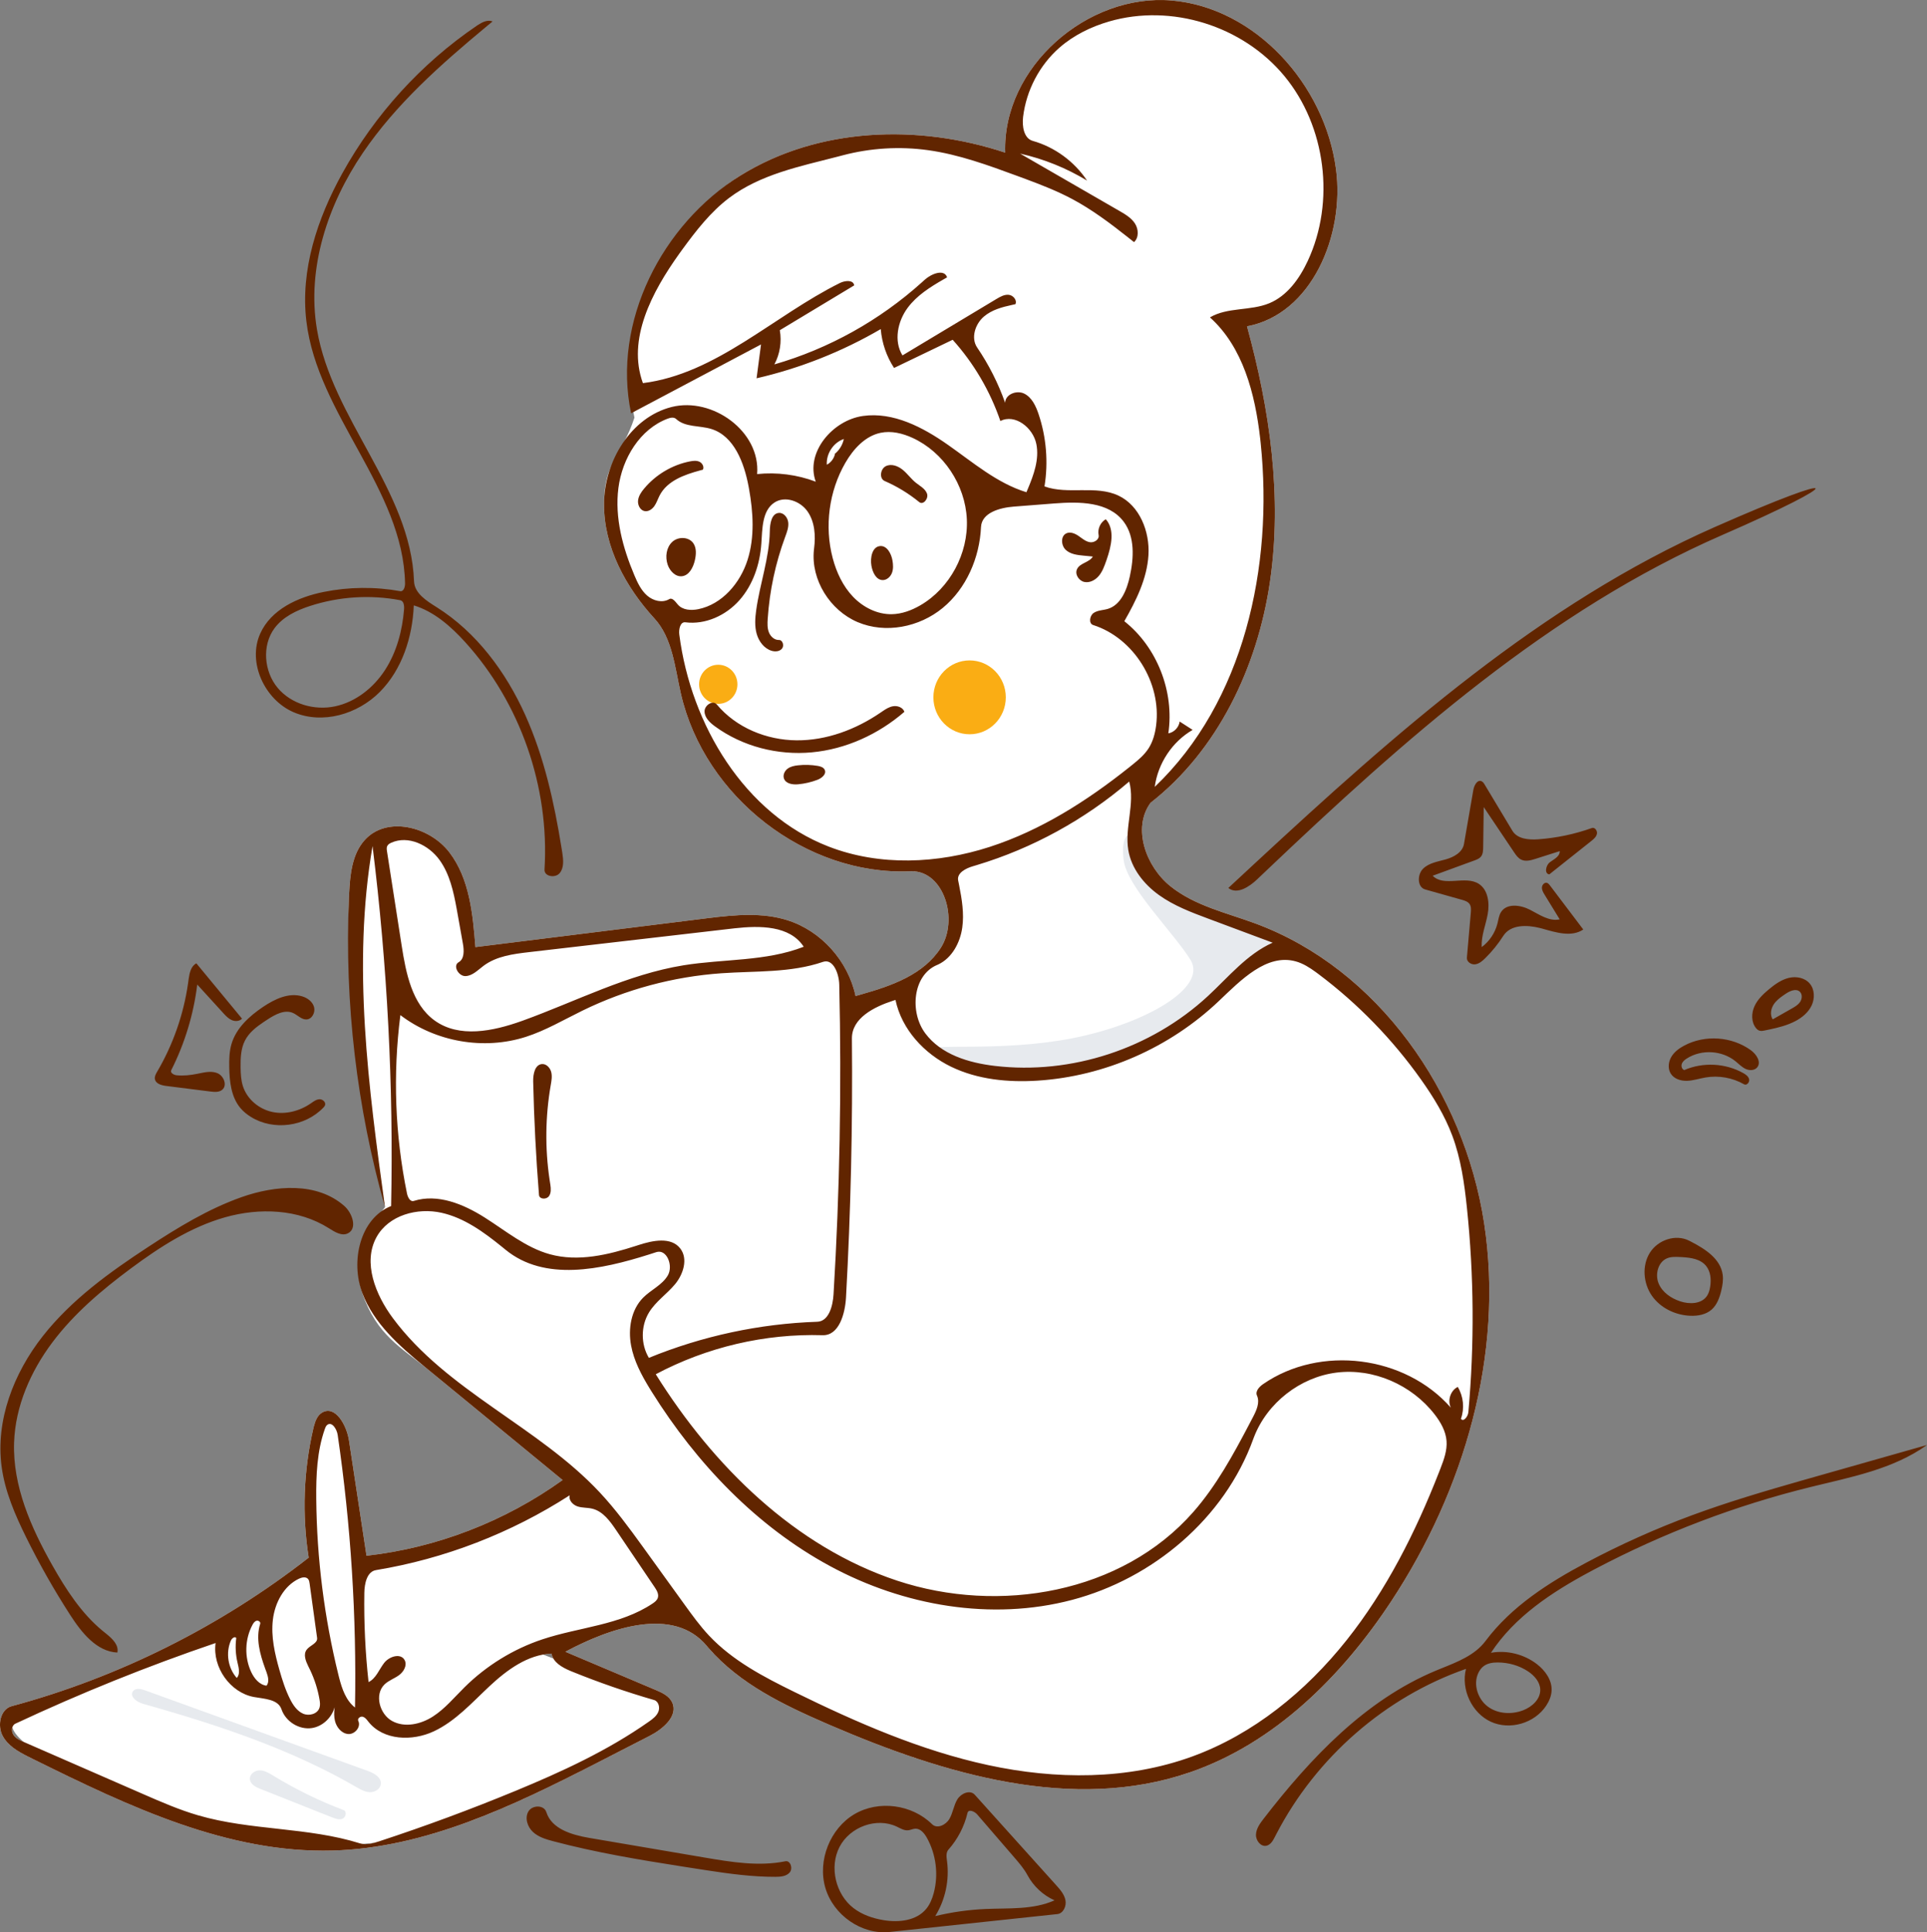 <svg width="394" height="395" viewBox="0 0 394 395" fill="none" xmlns="http://www.w3.org/2000/svg">
<rect x="0" y="0" width="394" height="395" fill="#808080" stroke="none"/>
<path fill-rule="evenodd" clip-rule="evenodd" d="M129.719 85.378C126.439 70.511 135.377 45.834 151.346 35.912C167.316 25.989 187.742 25.31 205.528 31.202C204.96 13.683 222.385 -1.351 239.516 0.097C256.648 1.544 270.863 17.228 273.164 34.599C274.958 48.134 268.144 64.256 254.967 66.708C259.625 83.677 262.215 101.532 259.658 118.96C257.101 136.388 248.968 153.412 235.241 164.118C231.451 169.316 234.314 177.157 239.303 181.166C244.292 185.175 250.749 186.584 256.719 188.796C281.734 198.067 299.345 223.231 303.451 250.046C307.556 276.86 299.356 304.669 284.538 327.213C274.388 342.654 260.58 356.368 243.306 362.306C219.058 370.641 192.473 362.526 168.928 352.309C159.953 348.414 150.813 343.988 144.478 336.426C137.686 328.319 124.849 332.697 115.592 337.656C121.747 340.26 127.903 342.864 134.058 345.468C135.38 346.028 136.815 346.693 137.429 348.012C138.72 350.789 135.539 353.462 132.847 354.844C129.954 356.33 127.061 357.815 124.168 359.301C106.411 368.419 87.917 377.735 68.043 378.298C46.314 378.914 25.789 369.011 6.234 359.332C4.06 358.257 1.756 357.059 0.574 354.91C-0.608 352.762 0.053 349.411 2.389 348.781C24.326 342.865 45.096 332.482 63.118 318.422C61.74 309.669 62.065 300.641 64.069 292.015C64.359 290.768 64.775 289.4 65.866 288.761C68.546 287.191 70.875 291.327 71.349 294.443C72.544 302.306 73.74 310.169 74.935 318.033C89.291 316.413 103.225 311.036 115.034 302.557C105.823 294.993 96.612 287.429 87.401 279.865C82.086 275.5 76.956 272.89 74.086 264.344C72.172 258.646 73.717 252.794 78.719 246.786C73.135 218.409 70.692 197.017 71.389 182.612C71.575 178.767 71.997 174.616 74.535 171.766C79.016 166.735 87.813 168.904 91.903 174.27C95.992 179.636 96.677 186.836 97.205 193.611C112.777 191.671 128.348 189.731 143.919 187.791C149.616 187.081 155.515 186.388 160.999 188.117C167.878 190.286 173.403 196.429 174.928 203.605C181.498 201.794 188.655 199.564 192.366 193.746C196.076 187.928 192.933 177.808 186.133 178.108C164.862 179.047 144.06 162.952 139.218 141.811C137.987 136.434 137.509 130.459 133.807 126.429C127.941 120.043 123.471 111.811 123.5 103.061C123.529 94.312 127.124 93.268 129.719 85.378ZM2.748 354.642C3.227 355.372 4.063 355.754 4.855 356.099C12.978 359.644 21.1 363.189 29.223 366.733C32.919 368.346 36.627 369.964 40.492 371.091C51.271 374.236 62.887 373.469 73.604 376.826C74.904 377.234 76.3 376.813 77.594 376.388C86.942 373.318 96.179 369.9 105.282 366.143C114.806 362.212 124.244 357.876 132.699 351.925C133.469 351.384 134.267 350.782 134.618 349.899C134.969 349.015 134.646 347.787 133.746 347.527C128.04 345.874 122.416 343.924 116.904 341.688C115.132 340.97 113.137 339.945 112.761 338.038C107.905 338.237 103.659 341.36 100.077 344.709C96.495 348.059 93.131 351.841 88.717 353.916C84.304 355.991 78.38 355.811 75.323 351.959C74.996 351.548 74.668 351.075 74.166 350.941C73.664 350.807 73.019 351.317 73.253 351.79C73.859 353.013 72.558 354.561 71.216 354.475C69.874 354.39 68.825 353.144 68.494 351.815C68.164 350.486 66.371 352.86 63.773 353.255C61.174 353.65 58.418 351.95 57.555 349.42C56.843 347.335 54.054 347.298 51.923 346.908C47.078 346.02 43.398 340.843 44.08 335.872C30.154 340.607 16.482 346.115 3.142 352.361C2.359 352.728 2.269 353.913 2.748 354.642Z" fill="white"/>
<path d="M198.247 150.102C202.336 150.102 205.651 146.722 205.651 142.552C205.651 138.383 202.336 135.003 198.247 135.003C194.159 135.003 190.844 138.383 190.844 142.552C190.844 146.722 194.159 150.102 198.247 150.102Z" fill="#FAAD14"/>
<path d="M146.857 143.884C149.022 143.884 150.777 142.095 150.777 139.887C150.777 137.68 149.022 135.891 146.857 135.891C144.692 135.891 142.938 137.68 142.938 139.887C142.938 142.095 144.692 143.884 146.857 143.884Z" fill="#FAAD14"/>
<path fill-rule="evenodd" clip-rule="evenodd" d="M233.605 172.851C234.283 176.44 236.298 179.916 238.982 182.072C243.971 186.081 255.185 190.209 261.155 192.421C261.698 192.623 258.635 194.387 254.681 198.287C243.976 208.847 220.569 227.757 197.701 218.254C195.029 217.143 192.794 215.864 190.973 214.509C189.296 213.26 204.692 215.059 219.084 212.277C233.556 209.479 247.02 202.088 243.416 196.228C240.029 190.721 230.502 181.391 229.759 175.904C228.769 168.593 233.021 169.767 233.605 172.851Z" fill="#E7EAEE"/>
<path fill-rule="evenodd" clip-rule="evenodd" d="M2.454 352.566C2.454 349.638 11.51 347.268 26.991 341.33C37.639 337.246 58.394 325.428 68.605 324.878C75.4 324.512 102.554 334.648 120.276 341.928C129.186 345.589 136.06 347.882 136.06 349.056C136.06 351.415 117.14 362.803 97.803 370.288C88.365 373.941 79.51 377.213 71.388 376.992C46.63 376.319 2.454 359.98 2.454 352.566Z" fill="white"/>
<path fill-rule="evenodd" clip-rule="evenodd" d="M352.23 109.328C316.727 124.791 287.067 151.212 258.807 178.08L257.079 179.725C255.43 181.297 252.928 182.939 251.149 181.524L256.64 176.427C285.372 149.808 315.078 123.414 350.628 107.733C377.959 95.676 377.669 98.25 352.23 109.328ZM199.3 366.885L215.955 385.383C216.771 386.29 217.621 387.263 217.849 388.471C218.078 389.679 217.391 391.155 216.19 391.283L181.899 394.939C176.203 395.547 170.395 391.52 168.755 385.925C167.115 380.33 169.74 373.776 174.701 370.858C179.661 367.94 186.466 368.861 190.583 372.919C191.603 373.924 193.395 373.07 194.119 371.827C194.843 370.583 194.999 369.057 195.748 367.828C196.496 366.6 198.34 365.819 199.3 366.885ZM171.647 377.562C169.52 381.677 170.865 387.251 174.505 390.055C176.288 391.429 178.478 392.166 180.684 392.529C183.801 393.041 187.418 392.653 189.422 390.165C190.153 389.257 190.601 388.144 190.907 387.011C191.926 383.239 191.408 379.062 189.501 375.667C188.982 374.743 188.184 373.779 187.141 373.825C186.645 373.847 186.184 374.102 185.691 374.154C184.869 374.24 184.109 373.762 183.36 373.407C179.225 371.443 173.773 373.447 171.647 377.562ZM197.82 370.595C197.165 373.379 195.811 375.989 193.921 378.106C193.388 378.702 193.519 379.624 193.627 380.423C194.152 384.312 193.284 388.382 191.22 391.698C194.601 390.881 198.058 390.393 201.53 390.243C206.288 390.036 211.252 390.426 215.613 388.474C213.283 387.44 211.306 385.601 210.082 383.33C209.363 381.995 208.367 380.839 207.38 379.695L199.797 370.908C199.249 370.273 198.014 369.773 197.82 370.595ZM111.701 370.429C112.788 373.891 116.878 375.078 120.421 375.701L144.068 379.728C149.536 380.658 155.147 381.588 160.585 380.489C161.611 380.281 162.154 381.943 161.477 382.756C160.8 383.569 159.622 383.665 158.576 383.669C153.839 383.685 149.129 383.043 144.441 382.324L139.447 381.548C130.608 380.163 121.774 378.688 113.122 376.392C111.641 375.999 110.107 375.55 108.974 374.502C107.84 373.454 107.251 371.623 108.048 370.292C108.846 368.96 111.234 368.943 111.701 370.429ZM239.516 0.097C256.648 1.544 270.863 17.228 273.164 34.599C274.958 48.134 268.144 64.256 254.967 66.708C259.625 83.677 262.215 101.532 259.658 118.96C257.101 136.388 248.968 153.412 235.241 164.118C231.451 169.316 234.314 177.157 239.303 181.166C244.292 185.175 250.749 186.584 256.719 188.796C281.734 198.067 299.345 223.231 303.451 250.046C307.556 276.86 299.356 304.669 284.538 327.213C274.388 342.654 260.58 356.368 243.306 362.306C219.301 370.558 193.005 362.686 169.636 352.615L168.928 352.309C160.14 348.495 151.194 344.172 144.877 336.894L144.478 336.426C137.686 328.319 124.849 332.697 115.592 337.656L134.058 345.468C135.38 346.028 136.815 346.693 137.429 348.012C138.72 350.789 135.539 353.462 132.847 354.845L122.005 360.41C104.909 369.16 87.111 377.758 68.043 378.298C46.567 378.907 26.267 369.24 6.916 359.67L5.688 359.061C3.684 358.051 1.658 356.88 0.574 354.91C-0.608 352.762 0.053 349.411 2.389 348.781C24.326 342.865 45.096 332.482 63.118 318.422C61.74 309.669 62.065 300.641 64.069 292.015L64.171 291.596C64.46 290.473 64.897 289.329 65.866 288.761C68.546 287.191 70.875 291.327 71.349 294.443L74.935 318.033C89.291 316.413 103.225 311.036 115.034 302.557L86.658 279.254C81.578 275.062 76.434 270.531 74.086 264.344C71.623 257.854 73.605 249.058 79.969 246.547C80.471 221.965 79.2 197.346 76.17 172.954C71.98 197.316 75.347 222.293 78.719 246.786C72.938 226.379 70.434 205.012 71.335 183.79L71.389 182.612C71.575 178.767 71.997 174.616 74.535 171.766C79.016 166.735 87.813 168.904 91.903 174.27C95.992 179.636 96.677 186.836 97.205 193.611L144.989 187.659C150.352 187.004 155.858 186.496 160.999 188.117C167.878 190.286 173.403 196.429 174.928 203.605L176.048 203.293C182.297 201.53 188.865 199.235 192.366 193.746C196.037 187.99 192.999 178.023 186.349 178.102L186.133 178.108C164.862 179.047 144.06 162.952 139.218 141.811C137.987 136.434 137.509 130.459 133.807 126.429C127.941 120.043 123.471 111.811 123.5 103.061C123.529 94.312 129 85.289 137.332 83.197C145.664 81.106 155.524 88.194 154.805 96.913C158.847 96.493 162.982 97.029 166.793 98.468C164.62 92.494 170.252 85.9 176.443 85.033C182.633 84.166 188.665 87.319 193.813 90.93C198.961 94.541 203.88 98.793 209.865 100.623L210.141 99.972C211.378 97.028 212.517 93.882 211.894 90.769C211.224 87.425 207.53 84.534 204.539 86.065C202.439 79.93 199.098 74.24 194.786 69.457L182.802 75.218C181.258 72.86 180.312 70.098 180.081 67.273C172.168 71.884 163.58 75.287 154.691 77.333L155.6 70.412L129.035 84.482C125.112 65.838 135.377 45.834 151.346 35.912C167.316 25.989 187.742 25.31 205.528 31.202C204.96 13.683 222.385 -1.351 239.516 0.097ZM370.208 303.978C354.904 307.744 340.047 313.398 326.065 320.779L325.054 321.317C317.307 325.479 309.703 330.466 304.846 337.866C308.126 337.286 311.627 338.158 314.275 340.213C315.948 341.511 317.346 343.458 317.246 345.599C317.194 346.709 316.742 347.768 316.133 348.689C313.75 352.288 308.706 353.749 304.824 351.965C300.942 350.181 298.675 345.36 299.741 341.157C283.271 346.89 269.112 359.227 260.972 374.91L260.7 375.44C260.299 376.23 259.809 377.113 258.959 377.309C257.789 377.579 256.748 376.248 256.802 375.026C256.855 373.805 257.623 372.753 258.365 371.792C267.962 359.365 279.179 347.536 293.533 341.538L294.614 341.095C298 339.726 301.544 338.381 303.731 335.46C309.035 328.375 316.67 323.512 324.423 319.396C331.362 315.712 338.54 312.496 345.895 309.776C353.275 307.047 360.821 304.82 368.383 302.662L394 295.39C387.071 300.355 378.44 301.953 370.208 303.978ZM44.08 335.872C30.154 340.607 16.482 346.115 3.142 352.361C2.359 352.728 2.269 353.913 2.748 354.642C3.227 355.372 4.063 355.754 4.855 356.099L29.223 366.734C32.919 368.346 36.627 369.964 40.492 371.091C51.271 374.236 62.887 373.469 73.604 376.827C74.904 377.234 76.3 376.813 77.594 376.388C86.942 373.318 96.179 369.9 105.282 366.143C114.806 362.212 124.244 357.876 132.699 351.925C133.469 351.384 134.267 350.782 134.618 349.899C134.969 349.015 134.646 347.787 133.746 347.527C128.04 345.874 122.416 343.925 116.904 341.688L116.522 341.529C114.855 340.819 113.11 339.809 112.761 338.038C107.905 338.237 103.659 341.36 100.077 344.709C96.495 348.059 93.131 351.841 88.717 353.916C84.304 355.991 78.38 355.811 75.323 351.959L75.125 351.708C74.858 351.372 74.568 351.048 74.166 350.941C73.664 350.807 73.019 351.317 73.253 351.79C73.859 353.013 72.558 354.561 71.216 354.475C69.874 354.39 68.825 353.144 68.494 351.815C68.282 350.961 68.301 350.078 68.402 349.197L68.428 348.98C67.831 351.135 65.961 352.922 63.773 353.255C61.174 353.65 58.418 351.95 57.555 349.42C56.843 347.335 54.054 347.298 51.923 346.908C47.078 346.02 43.398 340.843 44.08 335.872ZM76.989 252.891C74.119 258.097 76.785 264.686 80.32 269.448C91.407 284.381 109.978 291.548 122.649 305.108C125.832 308.515 128.607 312.29 131.347 316.079L139.958 328.004C141.54 330.196 143.129 332.395 144.976 334.36C149.791 339.483 156.132 342.789 162.403 345.867C175.128 352.11 188.218 357.847 202.034 360.828C215.849 363.808 230.529 363.91 243.821 359.05C256.263 354.501 266.983 345.776 275.312 335.312C283.443 325.097 289.411 313.255 294.195 301.032L294.543 300.136C295.231 298.354 295.907 296.488 295.765 294.578C295.614 292.558 294.558 290.721 293.326 289.131C288.628 283.071 280.777 279.643 273.258 280.591C265.857 281.523 259.08 286.76 256.369 293.836L256.243 294.174C250.351 310.461 235.679 322.709 219.198 327.056C202.716 331.403 184.789 328.288 169.745 320.163C154.701 312.038 142.426 299.175 133.273 284.539L132.773 283.731C131.12 281.024 129.617 278.177 129.035 275.055C128.394 271.621 129.045 267.759 131.478 265.295C133.084 263.667 135.371 262.713 136.539 260.735C137.708 258.757 136.336 255.263 134.18 255.97L132.742 256.434C122.833 259.578 111.337 262.016 103.365 255.474L102.599 254.85C98.879 251.836 94.905 248.959 90.284 247.922C85.344 246.814 79.468 248.395 76.989 252.891ZM116.488 305.669C104.469 313.413 90.905 318.651 76.871 320.969C75.019 321.275 74.521 323.724 74.492 325.638C74.399 331.72 74.688 337.808 75.356 343.853C76.876 343.124 77.498 341.3 78.534 339.952C79.57 338.603 81.936 337.865 82.737 339.371C83.296 340.422 82.549 341.74 81.596 342.438C80.642 343.135 79.469 343.513 78.619 344.338C76.503 346.389 77.609 350.425 80.187 351.823C82.764 353.222 86.025 352.492 88.497 350.906C90.968 349.321 92.877 346.996 94.973 344.922C99.455 340.488 104.937 337.111 110.871 335.129C118.405 332.612 126.795 332.238 133.423 327.803C133.869 327.504 134.331 327.154 134.5 326.637C134.73 325.932 134.341 325.199 133.928 324.571L125.997 312.829C124.734 310.959 123.28 308.95 121.116 308.415C120.126 308.17 119.071 308.264 118.1 307.952C117.129 307.64 116.214 306.669 116.488 305.669ZM61.121 322.726C58.029 324.198 56.199 327.659 55.792 331.113C55.384 334.568 56.184 338.046 57.134 341.388C57.717 343.44 58.364 345.485 59.328 347.381C59.943 348.59 60.757 349.796 61.989 350.322C63.221 350.847 64.931 350.375 65.332 349.076C65.496 348.54 65.422 347.962 65.327 347.409C64.968 345.333 64.324 343.308 63.421 341.411L63.041 340.643C62.498 339.534 61.986 338.226 62.685 337.258C63.352 336.334 64.992 335.952 64.835 334.815L63.304 323.716C63.26 323.392 63.207 323.049 63 322.798C62.565 322.27 61.733 322.434 61.121 322.726ZM306.259 339.845C305.238 339.841 304.164 339.984 303.344 340.605C302.865 340.968 302.502 341.476 302.247 342.027C301.17 344.356 302.164 347.351 304.205 348.867C306.247 350.384 309.075 350.526 311.439 349.617C313.246 348.922 314.985 347.349 314.924 345.38C314.877 343.826 313.721 342.53 312.445 341.679C310.623 340.463 308.436 339.855 306.259 339.845ZM66.922 291.272C66.661 291.47 66.531 291.798 66.421 292.11C64.813 296.659 64.616 301.59 64.661 306.425C64.772 318.548 66.299 330.657 69.201 342.414L69.345 342.986C69.938 345.281 70.748 347.636 72.585 349.056C72.926 330.425 71.741 311.764 69.045 293.334C68.87 292.137 67.874 290.551 66.922 291.272ZM52.443 331.319C52.059 331.429 51.813 331.802 51.621 332.159C50.053 335.076 49.947 338.762 51.345 341.768C51.972 343.115 53.046 344.425 54.5 344.591C55.093 343.838 54.822 342.754 54.49 341.833L54.203 341.052C53.136 338.103 52.26 334.911 53.201 331.947C53.324 331.56 52.827 331.21 52.443 331.319ZM47.212 335.36C46.113 337.853 46.603 340.99 48.407 343.011C49.152 342.234 48.824 340.962 48.57 339.907C48.172 338.257 48.082 336.529 48.307 334.845C48.029 334.43 47.414 334.903 47.212 335.36ZM70.388 246.52C72.055 247.984 73.114 251.143 71.135 252.122C69.867 252.749 68.43 251.832 67.232 251.074C61.01 247.137 53.053 246.847 45.999 248.85C38.944 250.853 32.637 254.933 26.718 259.329C20.823 263.707 15.139 268.511 10.707 274.415C6.274 280.32 3.139 287.436 2.882 294.867C2.574 303.772 6.346 312.285 10.709 320.006C13.49 324.926 16.625 329.778 20.942 333.35L21.829 334.066C23.054 335.068 24.311 336.311 23.998 337.819C19.768 337.624 16.697 333.764 14.367 330.158C11.054 325.03 8.034 319.705 5.327 314.219C3.077 309.658 1.019 304.905 0.336 299.847C-0.95 290.334 2.838 280.661 8.725 273.165C14.612 265.67 22.448 260.045 30.372 254.856C36.392 250.915 42.587 247.134 49.344 244.74C56.313 242.271 64.798 241.611 70.388 246.52ZM249.224 204.62C239.203 214.157 225.883 220.016 212.203 220.904C206.157 221.296 199.914 220.707 194.443 218.053C188.973 215.399 184.364 210.45 183.093 204.41L182.639 204.553C178.679 205.83 174.145 208.142 174.185 212.303C174.355 229.951 173.952 247.604 172.978 265.224C172.791 268.605 171.528 273.044 168.209 272.945C156.414 272.591 144.543 275.368 134.079 280.928C145.857 299.763 162.607 316.23 183.442 323.128C204.278 330.027 229.407 325.716 244.007 309.063C248.688 303.725 252.132 297.414 255.449 291.092L256.213 289.633C256.918 288.285 257.636 286.682 257.009 285.294C256.609 284.408 257.472 283.487 258.264 282.94C269.915 274.899 287.263 277.081 296.649 287.767C295.905 286.284 296.581 284.24 298.054 283.518C299.224 285.437 299.472 287.911 298.706 290.031C299.213 290.763 300.144 289.586 300.224 288.693C301.476 274.802 301.377 260.784 299.931 246.913C299.41 241.911 298.701 236.878 296.946 232.177C295.407 228.054 293.094 224.276 290.56 220.701C284.729 212.477 277.64 205.182 269.628 199.161L269.046 198.729C267.776 197.802 266.439 196.947 264.938 196.531C258.997 194.881 253.725 200.336 249.224 204.62ZM168.274 196.629C161.65 198.902 154.477 198.465 147.504 198.956C137.678 199.648 127.985 202.254 119.101 206.591C115.275 208.459 111.573 210.654 107.527 211.954C98.933 214.713 89.082 213.009 81.862 207.514C80.305 219.631 80.764 232.015 83.214 243.978C83.371 244.746 83.867 245.729 84.603 245.499C89.487 243.969 94.739 246.133 99.081 248.877C103.423 251.622 107.503 255.044 112.435 256.402C118.221 257.996 124.352 256.523 130.078 254.672L130.507 254.532C133.442 253.571 137.239 252.77 139.121 255.26C140.709 257.36 139.706 260.496 138.026 262.519C136.345 264.542 134.065 266.046 132.694 268.299C131.01 271.065 131.002 274.802 132.672 277.576C143.609 273.103 155.315 270.594 167.092 270.198C169.453 270.119 170.282 267.002 170.427 264.597C171.699 243.523 172.089 222.393 171.597 201.285C171.544 199.035 170.366 195.911 168.274 196.629ZM345.341 253.616L345.81 253.855C348.71 255.358 351.796 257.361 352.228 260.599C352.371 261.666 352.192 262.75 351.943 263.796C351.599 265.244 351.075 266.73 349.971 267.706C348.8 268.741 347.155 269.035 345.607 268.973C342.559 268.852 339.508 267.404 337.742 264.867C335.976 262.331 335.692 258.702 337.34 256.084C338.987 253.466 342.608 252.235 345.341 253.616ZM340.82 257.239C339.013 258.008 338.362 260.499 339.116 262.342C339.871 264.184 341.662 265.397 343.522 266.018C345.425 266.654 347.877 266.602 349.011 264.919C349.389 264.359 349.567 263.684 349.671 263.012C349.899 261.55 349.761 259.932 348.837 258.79C347.693 257.376 345.742 257.092 343.918 256.987L343.465 256.964C342.572 256.923 341.645 256.888 340.82 257.239ZM112.702 219.148C112.931 220.032 112.755 220.966 112.599 221.867C111.499 228.211 111.419 234.737 112.362 241.108L112.536 242.235C112.651 243.033 112.698 243.874 112.249 244.516C111.73 245.257 110.277 245.182 110.205 244.275C109.586 236.557 109.19 228.82 109.016 221.078C108.983 219.599 109.361 217.633 110.808 217.519C111.702 217.449 112.473 218.264 112.702 219.148ZM61.801 203.681C62.871 204.009 63.899 204.756 64.209 205.85C64.519 206.945 63.813 208.328 62.698 208.399C61.659 208.466 60.866 207.501 59.912 207.078C58.198 206.317 56.275 207.379 54.699 208.404L53.897 208.932C52.384 209.948 50.919 211.088 50.088 212.707C49.239 214.364 49.167 216.312 49.194 218.182C49.212 219.481 49.272 220.8 49.666 222.036C50.521 224.718 52.961 226.727 55.667 227.309C58.373 227.89 61.267 227.137 63.556 225.554L64.005 225.244C64.409 224.972 64.833 224.736 65.308 224.712C65.962 224.68 66.678 225.309 66.455 225.936C66.389 226.125 66.252 226.277 66.115 226.421C62.373 230.34 55.912 231.179 51.326 228.341C50.508 227.835 49.745 227.224 49.127 226.479C47.269 224.24 46.922 221.102 46.871 218.17C46.843 216.583 46.882 214.972 47.324 213.45C48.28 210.162 50.981 207.72 53.788 205.831C56.172 204.228 59.067 202.842 61.801 203.681ZM40.152 196.935L49.481 208.231C48.968 208.797 48.068 208.834 47.375 208.527C46.759 208.254 46.267 207.765 45.804 207.263L40.331 201.261C39.584 207.353 37.777 213.309 35.017 218.765C34.749 219.297 35.51 219.745 36.093 219.806C37.516 219.955 38.956 219.789 40.36 219.506L41.083 219.357C42.217 219.127 43.379 218.947 44.436 219.374C45.719 219.892 46.511 221.797 45.482 222.735C44.848 223.313 43.887 223.241 43.043 223.135L33.957 221.989L33.678 221.948C32.781 221.798 31.796 221.44 31.664 220.559C31.585 220.027 31.874 219.52 32.145 219.059C35.379 213.555 37.533 207.396 38.448 201.049L38.586 200.042C38.763 198.807 39.078 197.466 40.152 196.935ZM357.979 214.683C359.105 215.495 360.167 217.09 359.295 218.179C358.749 218.861 357.697 218.877 356.913 218.511C356.128 218.144 355.518 217.486 354.841 216.941C352.066 214.703 347.896 214.467 344.895 216.378C344.468 216.65 344.043 216.988 343.869 217.47C343.696 217.953 343.887 218.601 344.37 218.746C348.202 217.091 352.769 217.322 356.421 219.357C356.949 219.651 357.503 220.042 357.633 220.641C357.763 221.24 357.132 221.958 356.607 221.658C354.225 220.298 351.381 219.798 348.689 220.265C347.434 220.482 346.206 220.903 344.934 220.944C343.661 220.986 342.269 220.553 341.594 219.452C340.971 218.437 341.119 217.067 341.727 216.042C342.334 215.017 343.331 214.29 344.373 213.737C348.614 211.487 354.076 211.866 357.979 214.683ZM230.883 159.764C221.787 167.561 211.098 173.416 199.702 176.849L198.942 177.075C197.462 177.505 195.6 178.46 195.911 179.997L196.103 180.95C196.672 183.817 197.154 186.736 196.748 189.621C196.311 192.732 194.629 195.845 191.846 197.153L191.59 197.266C186.634 199.346 185.938 206.895 189.188 211.24C192.437 215.586 198.073 217.268 203.397 217.896C219.022 219.739 235.327 214.397 246.975 203.619C251.2 199.71 254.98 195.031 260.211 192.709L247.13 187.826C243.601 186.509 240.027 185.168 236.955 182.961C233.884 180.754 231.322 177.54 230.694 173.762C229.925 169.135 232.101 164.291 230.883 159.764ZM79.996 172.275C79.668 172.424 79.332 172.622 79.175 172.951C79.016 173.28 79.07 173.669 79.126 174.032L82.123 193.295C83.006 198.972 84.247 205.263 88.838 208.597C93.868 212.249 100.775 210.818 106.631 208.733L106.944 208.621C117.847 204.672 128.339 199.176 139.765 197.327C147.969 195.999 156.572 196.567 164.33 193.539C161.493 189.172 155.345 189.195 150.203 189.768L108.191 194.636C104.936 195.014 101.518 195.454 98.875 197.427C97.718 198.29 96.623 199.476 95.191 199.536C93.798 199.595 92.587 197.526 93.679 196.765L93.775 196.704C94.973 196.032 94.892 194.279 94.647 192.908L93.376 185.804C92.734 182.28 91.949 178.694 89.882 175.817C87.649 172.71 83.448 170.711 79.996 172.275ZM370.029 201.067C371.042 202.27 371.085 204.116 370.41 205.544C369.735 206.972 368.456 208.022 367.073 208.746C365.404 209.619 363.567 210.074 361.724 210.463L360.804 210.654C360.443 210.727 360.063 210.8 359.714 210.682C359.423 210.583 359.188 210.362 358.998 210.118C358.048 208.903 358.082 207.11 358.724 205.702C359.366 204.293 360.517 203.198 361.699 202.218C362.907 201.216 364.222 200.272 365.737 199.905C367.252 199.539 369.015 199.862 370.029 201.067ZM365.062 203.181L364.577 203.513C363.852 204.02 363.153 204.573 362.666 205.312C362.07 206.214 361.863 207.474 362.451 208.382L366.348 206.171C366.982 205.811 367.64 205.43 368.052 204.82C368.464 204.21 368.546 203.3 368.037 202.771C367.273 201.978 365.97 202.566 365.062 203.181ZM302.902 159.694C303.174 159.807 303.357 160.058 303.516 160.314L309.225 169.823C310.245 171.522 312.567 171.711 314.516 171.571C318.251 171.303 321.951 170.526 325.486 169.266C326.079 169.055 326.641 169.824 326.513 170.451C326.386 171.078 325.857 171.525 325.361 171.919L316.787 178.734C315.734 178.658 316.033 176.9 316.887 176.268L317.14 176.088C317.963 175.522 318.961 174.962 318.909 173.99L313.954 175.569C313.008 175.87 311.956 176.166 311.056 175.743C310.458 175.461 310.039 174.909 309.66 174.352L303.365 164.983L303.256 173.188C303.247 173.86 303.219 174.59 302.8 175.11C302.503 175.479 302.058 175.678 301.614 175.844L292.928 179.023C295.247 181.388 299.589 178.899 302.365 180.682C304.267 181.903 304.592 184.624 304.181 186.877C303.771 189.13 302.831 191.322 302.953 193.611C304.538 192.438 305.702 190.687 306.183 188.751C306.377 187.971 306.473 187.141 306.898 186.463C308.072 184.595 310.875 184.975 312.818 185.974C314.76 186.973 316.776 188.412 318.901 187.937L315.818 182.91C315.536 182.451 315.245 181.954 315.27 181.414C315.295 180.873 315.798 180.327 316.306 180.484C316.528 180.553 316.694 180.732 316.841 180.92L323.72 190.013C321.304 191.637 318.116 190.614 315.327 189.83L314.913 189.72C312.192 189.033 308.87 188.965 307.367 191.316C306.308 192.974 305.065 194.509 303.67 195.883C303.082 196.462 302.411 197.039 301.599 197.134C300.787 197.229 299.854 196.601 299.926 195.771L300.726 186.576C300.778 185.981 300.817 185.333 300.492 184.836C300.149 184.312 299.503 184.109 298.908 183.941L291.393 181.825C289.759 181.365 289.747 178.771 290.973 177.577C292.198 176.383 294.004 176.133 295.637 175.671C297.27 175.209 299.037 174.229 299.331 172.527L301.239 161.511C301.402 160.569 302.032 159.335 302.902 159.694ZM100.708 4.387L99.32 5.537C90.073 13.222 80.96 21.278 74.178 31.267C67.057 41.755 62.685 54.761 64.805 67.333C67.894 85.654 83.966 100.245 84.653 118.821C84.744 121.289 87.208 122.825 89.27 124.12C97.406 129.233 103.436 137.348 107.414 146.209C111.269 154.794 113.326 164.095 114.823 173.417L114.966 174.319C115.188 175.741 115.351 177.359 114.452 178.468C113.553 179.578 111.24 179.19 111.33 177.753C112.385 160.862 106.365 143.631 95.075 131.226C92.142 128.003 88.735 125.016 84.605 123.754C84.342 130.26 82.194 136.889 77.646 141.46C73.099 146.032 65.925 148.12 60.038 145.597C54.151 143.075 50.549 135.458 53.199 129.534C55.418 124.571 60.93 122.064 66.178 121.007C71.328 119.97 76.665 119.916 81.834 120.849C82.529 120.974 82.832 119.983 82.818 119.263C82.445 99.954 64.941 84.836 62.643 65.666C61.387 55.189 64.893 44.643 69.98 35.451C76.661 23.38 86.165 12.947 97.479 5.264L97.775 5.068C98.682 4.486 99.738 3.99 100.708 4.387ZM158.342 102.733C155.809 104.395 155.874 108.081 155.664 111.145C155.377 115.347 153.96 119.553 151.197 122.685C148.433 125.816 144.235 127.739 140.136 127.214C139.076 127.078 138.753 128.642 138.892 129.723C141.275 148.242 152.293 166.424 169.417 173.056C179.886 177.11 191.711 176.571 202.385 173.116C212.804 169.742 222.235 163.743 230.853 156.876L231.482 156.372C232.732 155.365 233.989 154.316 234.857 152.955C235.738 151.575 236.172 149.942 236.383 148.309C237.514 139.562 231.781 130.408 223.522 127.776C222.55 127.466 222.775 125.858 223.628 125.29C224.481 124.723 225.579 124.761 226.553 124.458C229.191 123.636 230.405 120.572 231.007 117.826C231.834 114.054 232.067 109.753 229.774 106.674C226.676 102.514 220.652 102.52 215.544 102.918L207.256 103.565C204.395 103.789 200.713 104.817 200.579 107.739C200.29 114.033 197.571 120.302 192.767 124.265C187.964 128.228 181.046 129.598 175.343 127.172C169.731 124.785 165.766 118.555 166.415 112.405L166.45 112.107C166.787 109.505 166.601 106.68 165.107 104.544C163.612 102.407 160.506 101.313 158.342 102.733ZM226.798 4.383C223.102 5.455 219.552 7.183 216.634 9.732C212.557 13.295 209.846 18.443 209.186 23.877C208.953 25.802 209.328 28.285 211.162 28.802C215.642 30.066 219.65 32.996 222.262 36.916C218.026 34.347 213.384 32.477 208.57 31.402L228.918 43.142C230.097 43.823 231.322 44.546 232.064 45.702C232.805 46.859 232.883 48.585 231.864 49.496L230.441 48.367C226.877 45.554 223.232 42.826 219.242 40.697C216.208 39.078 213.006 37.822 209.787 36.626L208.03 35.977C202.069 33.784 196.055 31.578 189.778 30.702C183.951 29.889 177.969 30.25 172.277 31.758L171.154 32.051C163.465 34.035 155.448 35.658 149.091 40.452C145.31 43.303 142.348 47.12 139.537 50.965L138.873 51.882C133.287 59.703 128.182 69.346 131.451 78.32C146.457 76.435 158.148 64.595 171.742 57.846C172.781 57.331 174.494 57.173 174.652 58.34L159.441 67.506C159.863 69.873 159.464 72.384 158.33 74.493C169.444 71.291 179.834 65.509 188.491 57.715L189.042 57.215C190.415 55.954 193.061 54.911 193.646 56.698L192.902 57.122C190.172 58.688 187.456 60.4 185.574 62.936C183.521 65.702 182.704 69.723 184.524 72.654L203.727 61.124C204.507 60.656 205.358 60.171 206.258 60.267C207.158 60.364 208.002 61.352 207.613 62.186L206.96 62.325C204.888 62.774 202.786 63.336 201.172 64.713C199.388 66.235 198.464 69.088 199.79 71.036C202.167 74.531 204.097 78.344 205.514 82.345C205.544 80.595 207.883 79.7 209.425 80.468C210.967 81.237 211.783 82.97 212.341 84.625C213.939 89.358 214.362 94.499 213.558 99.437C218.387 101.175 224.051 99.122 228.696 101.321C233.007 103.362 235.116 108.657 234.816 113.495C234.517 118.332 232.275 122.805 229.881 126.993C236.572 132.278 240.146 141.382 238.88 149.915C240.047 149.721 241.032 148.694 241.198 147.501L243.851 149.208C239.701 151.6 236.748 156.039 236.104 160.856C254.338 143.457 260.391 115.881 257.76 90.559L257.658 89.615C256.615 80.471 254.134 70.939 247.39 64.882C251.006 62.756 255.643 63.592 259.512 61.996C263.168 60.488 265.68 56.992 267.377 53.362C273.049 41.228 271.096 25.789 262.588 15.52C254.081 5.251 239.479 0.707 226.798 4.383ZM167.189 156.565C167.764 156.662 168.417 156.86 168.642 157.409C169.002 158.284 167.994 159.084 167.122 159.416C165.855 159.897 164.526 160.205 163.18 160.329C162.05 160.433 160.625 160.211 160.276 159.111C160.046 158.388 160.445 157.575 161.049 157.129C161.653 156.683 162.416 156.532 163.158 156.45C164.498 156.302 165.859 156.341 167.189 156.565ZM146.562 144.017C150.531 148.772 156.739 151.29 162.862 151.339C168.985 151.389 174.992 149.131 180.076 145.65L180.503 145.358C181.149 144.92 181.819 144.509 182.576 144.375C183.502 144.211 184.602 144.607 184.917 145.509C179.6 150.114 172.935 153.155 165.987 153.798C159.04 154.441 151.844 152.623 146.175 148.478C145.152 147.73 144.095 146.746 144.053 145.463C144.011 144.18 145.747 143.039 146.562 144.017ZM63.387 123.875C60.628 124.772 57.851 126.088 56.11 128.448C53.524 131.954 53.976 137.274 56.769 140.611C59.562 143.948 64.285 145.281 68.499 144.394C72.712 143.507 76.37 140.608 78.738 136.945C81.106 133.282 82.265 128.909 82.616 124.537C82.675 123.804 82.545 122.833 81.836 122.699C75.716 121.538 69.317 121.946 63.387 123.875ZM161.164 106.789C161.279 107.798 160.896 108.787 160.545 109.737C158.558 115.104 157.348 120.77 156.967 126.494C156.906 127.421 156.871 128.382 157.204 129.247C157.519 130.064 158.25 130.775 159.097 130.823L159.248 130.825C160.019 130.797 160.385 131.97 159.9 132.582C159.415 133.194 158.504 133.263 157.764 133.038C156.245 132.577 155.156 131.135 154.716 129.583C154.275 128.03 154.388 126.373 154.608 124.773C155.357 119.346 157.299 114.086 157.395 108.607C157.421 107.061 157.731 104.977 159.243 104.854C160.235 104.773 161.049 105.781 161.164 106.789ZM180.046 88.477C176.891 89.139 174.481 91.779 172.845 94.609C169.492 100.406 168.537 107.594 170.256 114.092C171.027 117.01 172.347 119.83 174.417 121.993C176.486 124.155 179.362 125.607 182.325 125.557C184.394 125.522 186.401 124.774 188.198 123.728C194.198 120.238 198.009 113.164 197.682 106.128C197.354 99.092 192.901 92.418 186.604 89.524C184.553 88.581 182.25 88.015 180.046 88.477ZM136.493 85.592C130.855 87.722 127.215 93.693 126.439 99.773C125.663 105.853 127.336 112.004 129.719 117.632C130.361 119.148 131.091 120.69 132.324 121.76C133.557 122.831 135.423 123.311 136.824 122.482C137.476 122.097 138.085 122.999 138.58 123.579C139.565 124.734 141.3 124.833 142.772 124.532C147.625 123.544 151.353 119.22 152.863 114.415C154.322 109.771 154.01 104.743 153.148 99.937L153.057 99.44C152.148 94.593 150.094 89.146 145.465 87.702C143.039 86.945 140.111 87.388 138.236 85.645C137.783 85.224 137.067 85.375 136.493 85.592ZM226.097 106.145C228.004 108.299 227.223 111.646 226.269 114.411L226.192 114.633C225.81 115.718 225.414 116.828 224.685 117.707C223.955 118.586 222.808 119.2 221.702 118.965C220.596 118.731 219.734 117.423 220.199 116.373C220.776 115.069 222.736 115.003 223.443 113.768L221.532 113.584C220.245 113.461 218.859 113.294 217.905 112.404C216.952 111.513 216.832 109.629 217.991 109.046C218.795 108.641 219.763 109.038 220.507 109.547C221.25 110.057 221.962 110.702 222.848 110.841C223.734 110.98 224.811 110.271 224.628 109.376C224.374 108.131 225.001 106.752 226.097 106.145ZM182.473 114.557C182.624 115.413 182.679 116.322 182.365 117.131C182.05 117.94 181.284 118.618 180.431 118.581C179.11 118.525 178.403 116.974 178.172 115.647C177.887 114.007 178.332 111.75 179.961 111.627C181.356 111.523 182.225 113.154 182.473 114.557ZM141.775 111.075C142.433 112.053 142.34 113.359 142.079 114.515C141.744 115.993 140.904 117.643 139.423 117.797C138.087 117.936 136.946 116.717 136.508 115.421C135.975 113.84 136.234 111.909 137.444 110.781C138.655 109.653 140.848 109.697 141.775 111.075ZM143.008 94.39C143.598 94.667 144.015 95.426 143.716 96.014L143.144 96.167C139.891 97.052 136.424 98.284 134.87 101.283C134.498 102.002 134.256 102.795 133.793 103.456C133.329 104.117 132.547 104.643 131.767 104.476C130.878 104.285 130.364 103.241 130.459 102.32C130.554 101.399 131.103 100.596 131.692 99.89C134.087 97.022 137.461 95.02 141.091 94.316C141.729 94.192 142.417 94.113 143.008 94.39ZM184.581 96.046C185.554 96.845 186.293 97.91 187.276 98.697C188.106 99.361 189.156 99.886 189.533 100.891C189.91 101.896 188.775 103.315 187.952 102.642C185.801 100.885 183.414 99.43 180.879 98.329C179.729 97.831 179.99 95.859 181.111 95.297C182.233 94.736 183.608 95.247 184.581 96.046ZM172.533 89.743C170.414 90.456 168.908 92.73 169.052 95.001C169.862 94.578 170.48 93.787 170.703 92.887L170.671 92.796C171.612 92.038 172.283 90.939 172.533 89.743Z" fill="#612500"/>
<path fill-rule="evenodd" clip-rule="evenodd" d="M53.107 361.902C53.959 361.91 54.743 362.313 55.489 362.756L55.891 363C60.457 365.787 65.276 368.145 70.265 370.034C70.951 370.294 70.738 371.467 70.07 371.77C69.401 372.073 68.63 371.803 67.948 371.533L53.213 365.687C52.27 365.312 51.176 364.742 51.093 363.714C51.011 362.69 52.099 361.893 53.107 361.902Z" fill="#E7EAEE"/>
<path fill-rule="evenodd" clip-rule="evenodd" d="M29.616 345.532L75.199 362.02L75.485 362.129C76.69 362.609 77.993 363.43 77.864 364.7C77.759 365.733 76.637 366.399 75.619 366.365C74.757 366.335 73.961 365.945 73.2 365.515L72.787 365.278C66.432 361.602 59.763 358.57 52.924 355.95C45.177 352.982 37.212 350.544 29.233 348.299C28.012 347.956 26.466 346.844 27.166 345.768C27.657 345.014 28.779 345.23 29.616 345.532Z" fill="#E7EAEE"/>
</svg>
